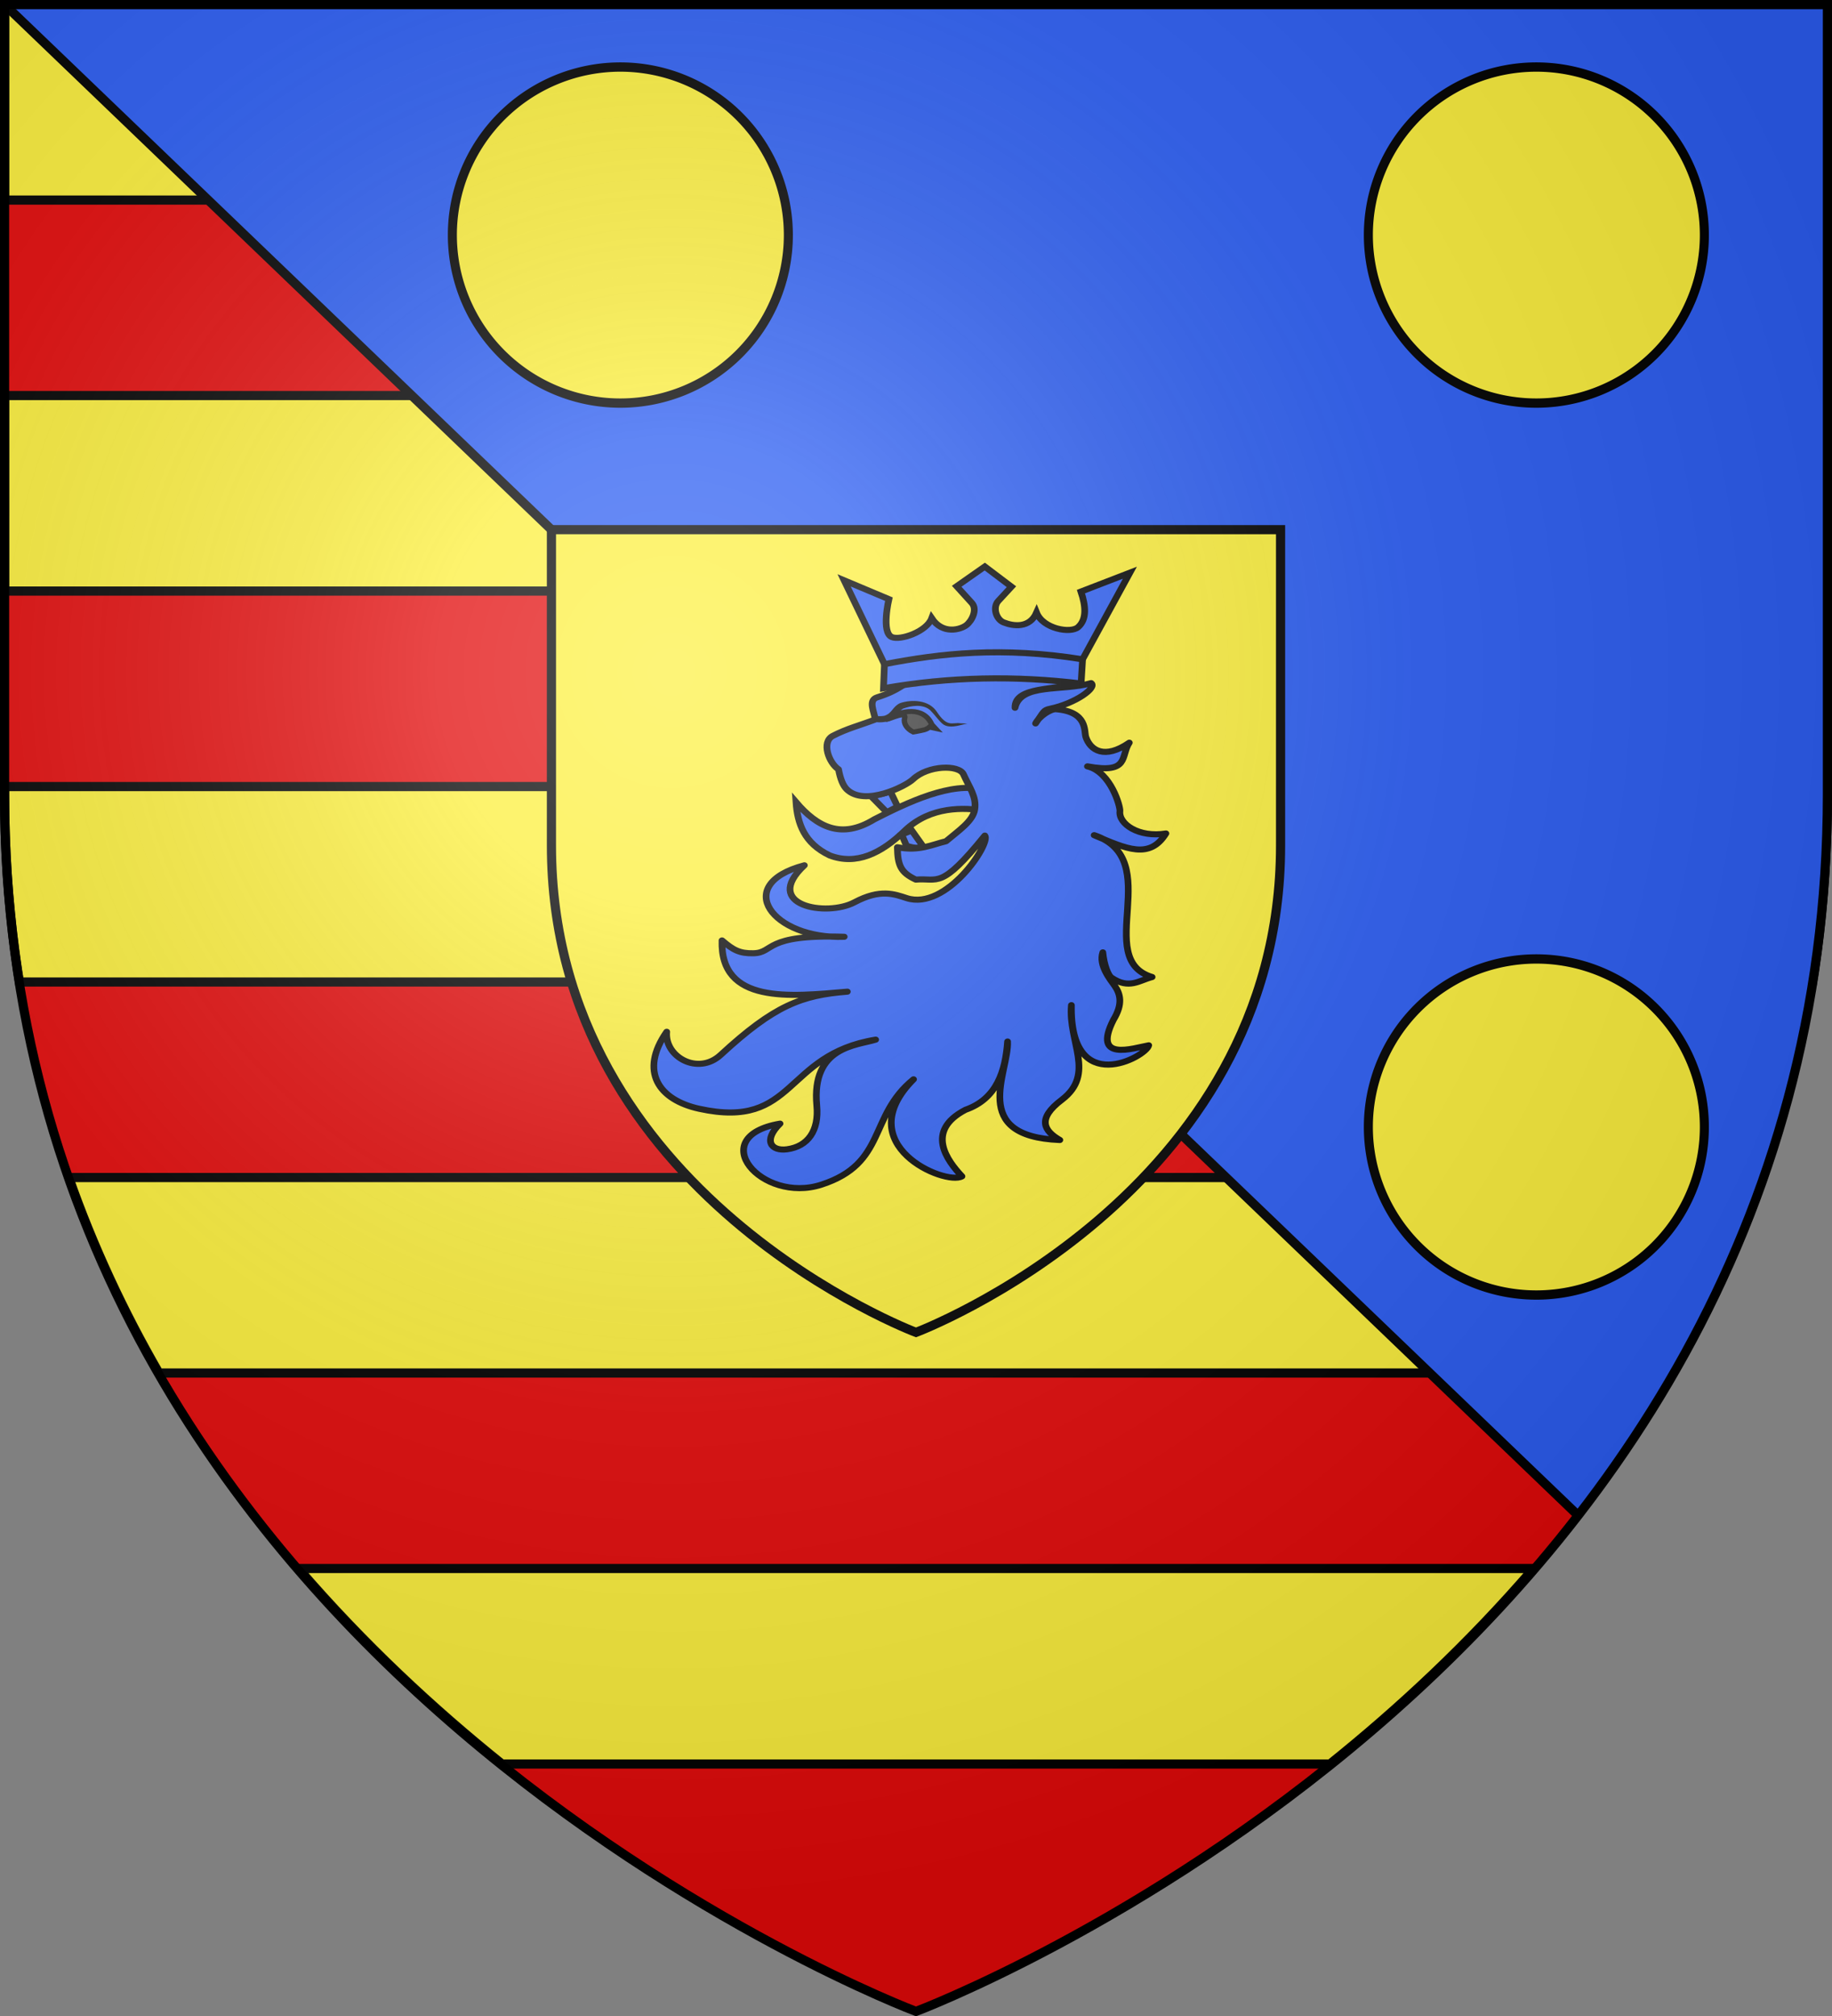 <?xml version="1.0" encoding="UTF-8" standalone="no"?>
<svg
   xmlns:dc="http://purl.org/dc/elements/1.1/"
   xmlns:cc="http://creativecommons.org/ns#"
   xmlns:rdf="http://www.w3.org/1999/02/22-rdf-syntax-ns#"
   xmlns:svg="http://www.w3.org/2000/svg"
   xmlns="http://www.w3.org/2000/svg"
   xmlns:xlink="http://www.w3.org/1999/xlink"
   xmlns:sodipodi="http://sodipodi.sourceforge.net/DTD/sodipodi-0.dtd"
   xmlns:inkscape="http://www.inkscape.org/namespaces/inkscape"
   width="600"
   height="660"
   viewBox="0 0 600 660"
   id="svg2"
   sodipodi:version="0.32"
   inkscape:version="0.46"
   sodipodi:docname="Blason_ville_fr_Apremont_(Ardennes).svg"
   inkscape:output_extension="org.inkscape.output.svg.inkscape"
   version="1.0">
  <rect x="0" y="0" width="600" height="660" fill="#808080" stroke="none"/>
  <sodipodi:namedview
     inkscape:window-height="977"
     inkscape:window-width="1280"
     inkscape:pageshadow="2"
     inkscape:pageopacity="0.0"
     guidetolerance="10.0"
     gridtolerance="10.0"
     objecttolerance="10.0"
     borderopacity="1.0"
     bordercolor="#666666"
     pagecolor="#ffffff"
     id="base"
     showgrid="false"
     inkscape:zoom="1.1863636"
     inkscape:cx="300"
     inkscape:cy="330"
     inkscape:window-x="-4"
     inkscape:window-y="-4"
     inkscape:current-layer="layer4"
     inkscape:object-nodes="true"
     inkscape:window-maximized="1" />
  <defs
     id="defs4">
    <radialGradient
       id="Gradient1"
       gradientUnits="userSpaceOnUse"
       cx="-80"
       cy="-80"
       r="405">
      <stop
         style="stop-color:#fff;stop-opacity:0.31"
         offset="0"
         id="stop7" />
      <stop
         style="stop-color:#fff;stop-opacity:0.25"
         offset="0.19"
         id="stop9" />
      <stop
         style="stop-color:#6b6b6b;stop-opacity:0.125"
         offset="0.6"
         id="stop11" />
      <stop
         style="stop-color:#000;stop-opacity:0.125"
         offset="1"
         id="stop13" />
    </radialGradient>
    <clipPath
       id="shield_cut">
      <path
         id="shield"
         d="M -298.5,-298.5 L 298.5,-298.5 L 298.5,-40 C 298.5,246.31 0,358.5 0,358.5 C 0,358.5 -298.5,246.31 -298.5,-40 L -298.5,-298.5 z" />
    </clipPath>
  </defs>
  <g
     id="layer4"
     inkscape:label="Fond écu"
     inkscape:groupmode="layer"
     transform="translate(300,300)">
    <use
       xlink:href="#shield"
       id="use18"
       style="fill:#e20909"
       x="0"
       y="0"
       width="600"
       height="660" />
    <path
       id="rect3463"
       d="M -298.5,-298.5 L -298.5,-234.5 L 298.5,-234.5 L 298.5,-298.5 L -298.5,-298.5 z M -298.5,-170.5 L -298.5,-106.5 L 298.5,-106.5 L 298.5,-170.5 L -298.5,-170.5 z M -298.5,-42.5 L -298.5,-40 C -298.5,-18.534 -296.785,1.956 -293.656,21.5 L 293.656,21.5 C 296.785,1.956 298.5,-18.534 298.5,-40 L 298.5,-42.5 L -298.5,-42.5 z M -277.469,85.5 C -269.416,108.41 -259.376,129.728 -247.938,149.5 L 247.938,149.5 C 259.376,129.728 269.416,108.41 277.469,85.5 L -277.469,85.5 z M -202.25,213.5 C -180.989,238.193 -158.087,259.453 -135.594,277.5 L 135.594,277.5 C 158.087,259.453 180.989,238.193 202.25,213.5 L -202.25,213.5 z"
       style="fill:#fcef3c;fill-opacity:1;stroke:#000000;stroke-width:3;stroke-linecap:butt;stroke-linejoin:miter;stroke-miterlimit:4;stroke-dasharray:none;stroke-opacity:1;display:inline" />
    <path
       style="opacity:1;fill:#2b5df2;fill-opacity:1;fill-rule:nonzero;stroke:none;stroke-width:84;stroke-linecap:butt;stroke-linejoin:round;stroke-miterlimit:4;stroke-dasharray:none;stroke-opacity:1"
       d="M -298.5,-298.5 L 0,-12 L 216.875,196.156 C 263.203,136.359 298.5,58.468 298.5,-40 L 298.5,-298.5 L -298.5,-298.5 z"
       id="path2401" />
    <path
       style="opacity:1;fill:none;fill-opacity:1;fill-rule:nonzero;stroke:#000000;stroke-width:3;stroke-linecap:butt;stroke-linejoin:round;stroke-miterlimit:4;stroke-dasharray:none;stroke-opacity:1"
       d="M 1.5,1.5 L 516.875,496.156"
       id="path6113"
       transform="translate(-300,-300)" />
  </g>
  <g
     id="layer3"
     inkscape:label="Meubles"
     inkscape:groupmode="layer"
     transform="translate(300,300)">
    <path
       d="M -119.4,-126.6 L 119.4,-126.6 L 119.4,-23.2 C 119.4,91.324 0,136.2 0,136.2 C 0,136.2 -119.4,91.324 -119.4,-23.2 L -119.4,-126.6 z"
       id="use2406"
       style="fill:#fcef3c;stroke:#000000;stroke-opacity:1;stroke-width:3" />
    <path
       sodipodi:type="arc"
       style="opacity:1;fill:#fcef3c;fill-opacity:1;fill-rule:nonzero;stroke:#000000;stroke-width:2.966;stroke-linecap:butt;stroke-linejoin:round;stroke-miterlimit:4;stroke-dasharray:none;stroke-opacity:1"
       id="path6116"
       sodipodi:cx="-188.2825"
       sodipodi:cy="80.544373"
       sodipodi:rx="55.186249"
       sodipodi:ry="53.563126"
       d="M -133.096,80.544 A 55.186,53.563 0 1 1 -243.469,80.544 A 55.186,53.563 0 1 1 -133.096,80.544 z"
       transform="matrix(0.997,0,0,1.027,90.892,-305.762)" />
    <use
       x="0"
       y="0"
       xlink:href="#path6116"
       id="use6118"
       transform="translate(300,0)"
       width="600"
       height="660" />
    <use
       x="0"
       y="0"
       xlink:href="#use6118"
       id="use6120"
       width="600"
       height="660"
       transform="translate(0,292)" />
    <g
       transform="matrix(0.746,-6.2016382e-2,6.2171812e-2,0.675,-281.793,-214.713)"
       id="g10060">
      <path
         style="fill:#2b5df2;fill-opacity:1;stroke:#000000;stroke-width:2.938;stroke-miterlimit:4;stroke-dasharray:none;stroke-opacity:1"
         d="M 300.849,290.336 C 300.644,300.773 302.79,310.441 313.402,317.34 C 324.527,323.239 335.871,318.574 347.288,308.253 C 359.356,297.637 373.872,299.5 383.038,302.132 C 384.546,297.223 382.694,295.228 383.106,291.941 C 369.404,286.524 349.454,294.931 334.267,301.754 C 319.062,310.205 309.096,303.124 300.849,290.336 z"
         id="path3835"
         sodipodi:nodetypes="ccccccc" />
      <path
         sodipodi:nodetypes="ccccc"
         style="fill:#2b5df2;fill-opacity:1;stroke:#000000;stroke-width:2.938;stroke-miterlimit:4;stroke-dasharray:none;stroke-opacity:1"
         d="M 354.823,317.409 L 350.152,308.589 L 345.603,310.163 L 347.248,315.784 C 351.505,317.625 351.22,316.877 354.823,317.409 z"
         id="path3881" />
      <path
         sodipodi:nodetypes="ccccc"
         id="path3883"
         d="M 333.889,290.632 L 342.445,289.074 L 344.96,296.558 L 340.007,298.83 L 333.889,290.632 z"
         style="fill:#2b5df2;fill-opacity:1;stroke:#000000;stroke-width:2.938;stroke-miterlimit:4;stroke-dasharray:none;stroke-opacity:1" />
      <path
         sodipodi:nodetypes="csscscssccccscssccscccscscccccccccscsscscsccsccssccccss"
         id="path3885"
         d="M 374.954,283.684 C 373.427,278.684 359.775,277.823 352.763,284.019 C 349.242,287.13 330.567,295.337 323.497,286.201 C 322.018,284.29 321.091,280.935 320.705,276.26 C 316.708,272.726 314.224,262.387 319.557,259.914 C 325.882,256.981 332.314,255.791 338.693,253.729 C 338.642,250.192 336.21,244.207 340.358,243.163 C 350.842,240.524 352.203,237.558 359.798,234.4 C 363.397,232.904 372.294,231.244 381.882,232.311 C 394.754,234.726 420.284,236.459 425.827,244.112 C 419.742,247.218 400.632,242.979 400.07,253.672 C 403.569,241.921 421.265,247.769 434.2,244.87 C 436.784,247.244 426.621,254.027 415.309,255.56 C 412.249,255.975 412.472,256.739 408.396,262.041 C 410.221,258.748 415.587,255.603 417.872,256.013 C 431.683,258.493 429.169,267.809 429.738,270.519 C 431.147,277.239 437.045,282.256 448.457,275.075 C 443.984,281.149 447.554,290.252 429.27,284.782 C 439.295,288.365 442.019,305.637 441.63,307.603 C 440.413,313.752 448.863,321.284 460.765,320.231 C 452.617,332.248 442.94,326.055 429.433,318.17 C 459.737,332.604 423.586,377.733 448.997,388.773 C 443.227,389.876 438.49,393.902 431.248,387.456 C 429.937,386.289 428.544,381.237 428.505,374.928 C 426.068,381.02 430.793,388.473 432.321,391.436 C 434.514,395.688 435.266,400.56 430.424,407.844 C 419.353,427.371 437.845,422.244 444.776,421.503 C 443.302,426.9 408.199,444.035 412.696,399.082 C 409.761,416.776 420.571,433.03 404.822,444.182 C 392.8,452.466 395.868,458.609 402.25,463.522 C 362.558,458.117 382.871,428.76 383.436,414.029 C 381.3,428.119 376.524,441.157 362.33,445.213 C 343.777,453.822 352.359,468.941 358.154,477.099 C 350.54,481.006 309.93,457.372 340.944,428.461 C 319.772,444.363 325.985,467.872 296.574,475.47 C 269.773,482.395 247.298,447.725 281.005,444.44 C 272.766,451.946 276.075,457.438 282.975,457.068 C 292.299,456.567 297.76,449.299 297.737,437.273 C 297.681,408.515 317.472,409.949 326.029,407.844 C 285.243,411.358 287.759,448.098 246.451,434.075 C 229.035,428.162 221.717,413.676 235.316,395.698 C 233.276,407.618 247.177,418.15 257.924,408.957 C 283.338,387.218 295.503,383.534 315.617,383.619 C 290.428,383.725 259.682,384.569 263.068,353.948 C 267.613,359.094 270.271,360.942 276.179,361.367 C 285.629,362.049 281.083,352.516 316.462,357.074 C 285.217,355.509 269.459,327.436 301.969,321.075 C 281.552,338.712 309.539,346.938 322.354,340.87 C 334.183,335.268 340.179,338.623 345.204,340.947 C 362.038,348.733 384.237,317.983 381.792,314.002 C 360.279,338.543 359.842,332.412 349.96,332.421 C 343.639,328.408 342.625,324.815 343.216,316.097 C 352.523,319.003 358.275,316.253 364.666,315.154 C 370.577,310.549 377.18,306.555 378.437,301.049 C 379.837,294.91 376.88,289.99 374.954,283.684 z"
         style="fill:#2b5df2;fill-opacity:1;stroke:#000000;stroke-width:2.938;stroke-linejoin:round;stroke-miterlimit:4;stroke-dasharray:none;stroke-opacity:1" />
      <path
         sodipodi:nodetypes="ccccccscc"
         id="path3887"
         style="fill:#313131;stroke:#000000;stroke-width:2.387;stroke-opacity:1"
         d="M 343.385,254.176 C 350.436,250.055 360.407,249.26 363.164,258.487 L 364.525,260.42 L 361.977,259.565 C 360.593,260.779 358.615,260.815 356.835,261.069 L 354.758,261.286 C 352.088,259.556 350.785,256.622 351.546,254.394 C 352.863,250.537 345.432,254.115 343.385,254.176 L 343.385,254.176 z" />
      <path
         d="M 431.452,233.056 L 455.536,193.268 L 433.448,200.402 C 434.998,207.578 434.948,214.023 430.787,217.403 C 427.277,220.254 415.431,216.843 413.263,208.759 C 409.576,216.115 402.581,214.373 398.557,212.152 C 395.323,210.366 394.283,204.395 397.056,201.611 L 403.371,195.274 L 392.564,184.502 L 379.517,192.861 L 385.447,201.496 C 387.772,204.883 384.735,210.203 382.155,211.992 C 379.463,213.856 371.527,215.71 367.349,207.264 C 364.611,213.531 352.789,216.806 349.235,214.718 C 344.715,212.062 349.473,196.359 349.473,196.359 L 330.716,185.506 L 344.931,227.477"
         id="path11607"
         style="fill:#2b5df2;fill-opacity:1;stroke:#000000;stroke-width:2.938;stroke-opacity:1"
         sodipodi:nodetypes="cccscscccccscsccc" />
      <path
         style="fill:#2b5df2;fill-opacity:1;stroke:#000000;stroke-width:2.938;stroke-miterlimit:4;stroke-dasharray:none;stroke-opacity:1"
         d="M 344.931,227.477 L 343.54,239.027 C 372.888,236.075 401.623,238.174 429.827,244.658 L 431.452,233.056 C 396.74,223.612 369.988,224.465 344.931,227.477 z"
         id="path3890"
         sodipodi:nodetypes="ccccc" />
      <path
         sodipodi:nodetypes="cccccccsccsc"
         id="path3870"
         d="M 350.182,246.845 C 346.811,248.124 346.306,251.494 342.787,252.317 C 341.271,252.482 339.897,252.192 339.897,252.192 L 339.307,255.115 C 339.307,255.115 341.05,255.493 343.097,255.27 C 347.243,255.31 348.184,251.262 351.27,249.612 C 355.114,248.46 359.882,248.163 362.829,251.228 C 365.78,255.16 367.071,258.47 369.096,259.493 C 372.049,260.984 375.477,259.718 378.667,259.393 L 375.507,258.938 C 372.035,258.123 369.797,260.62 365.833,252.464 C 362.824,246.27 355.177,245.457 350.182,246.845 z"
         style="fill:#000000;fill-opacity:1;stroke:none;stroke-width:3;stroke-linecap:round;stroke-linejoin:round;stroke-miterlimit:4;stroke-dasharray:none;stroke-opacity:1" />
    </g>
  </g>
  <g
     id="layer2"
     inkscape:label="Reflet final"
     inkscape:groupmode="layer"
     transform="translate(300,300)"
     sodipodi:insensitive="true">
    <use
       xlink:href="#shield"
       id="use22"
       style="fill:url(#Gradient1)"
       x="0"
       y="0"
       width="600"
       height="660" />
  </g>
  <g
     id="layer1"
     inkscape:label="Contour final"
     inkscape:groupmode="layer"
     transform="translate(300,300)"
     sodipodi:insensitive="true">
    <use
       xlink:href="#shield"
       style="fill:none;stroke:#000000;stroke-width:3"
       id="use25"
       x="0"
       y="0"
       width="600"
       height="660" />
  </g>
</svg>

